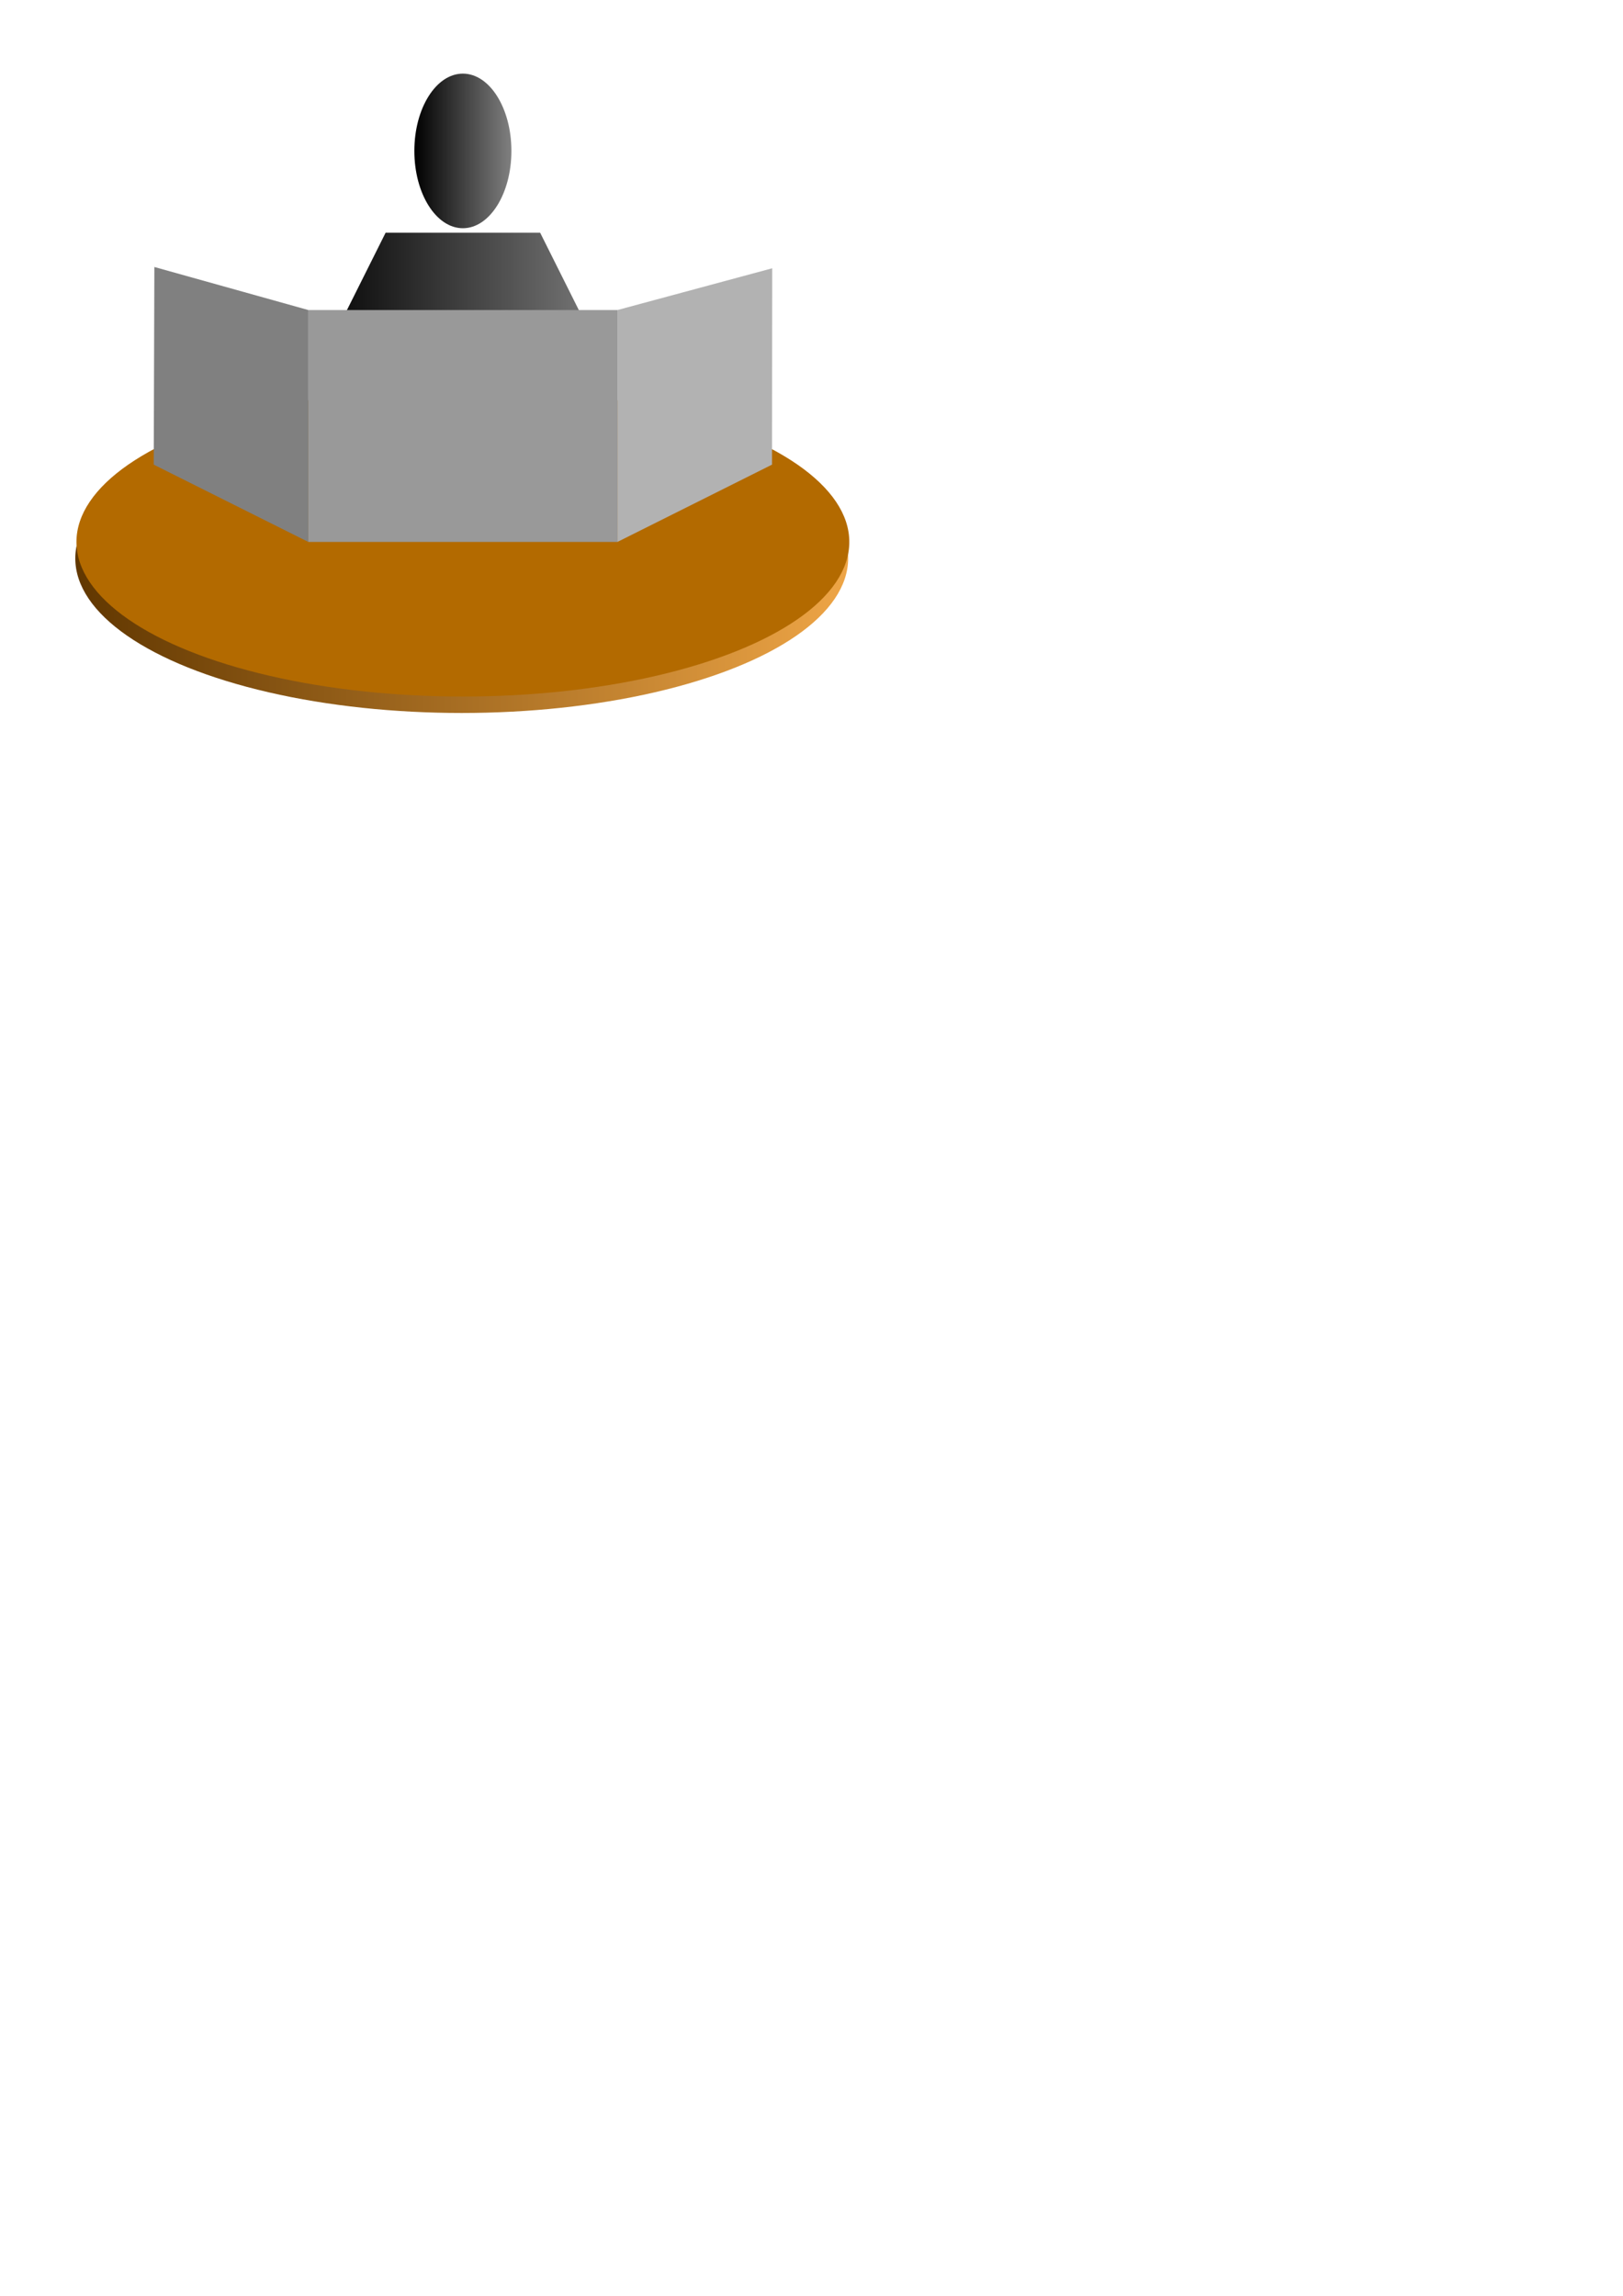 <?xml version="1.0" encoding="UTF-8" standalone="no"?>
<svg
   xmlns:osb="http://www.openswatchbook.org/uri/2009/osb"
   xmlns:dc="http://purl.org/dc/elements/1.1/"
   xmlns:cc="http://creativecommons.org/ns#"
   xmlns:rdf="http://www.w3.org/1999/02/22-rdf-syntax-ns#"
   xmlns:svg="http://www.w3.org/2000/svg"
   xmlns="http://www.w3.org/2000/svg"
   xmlns:xlink="http://www.w3.org/1999/xlink"
   xmlns:sodipodi="http://sodipodi.sourceforge.net/DTD/sodipodi-0.dtd"
   xmlns:inkscape="http://www.inkscape.org/namespaces/inkscape"
   width="210mm"
   height="297mm"
   viewBox="0 0 210 297"
   version="1.1"
   id="svg8"
   sodipodi:docname="ArthursTable.svg"
   inkscape:version="1.0.1 (3bc2e813f5, 2020-09-07)"
   inkscape:export-filename="/home/archi/Projects/ArthursTable/icons/ArthursTable.png"
   inkscape:export-xdpi="99.943283"
   inkscape:export-ydpi="99.943283">
  <defs
     id="defs2">
    <linearGradient
       inkscape:collect="always"
       id="linearGradient2913">
      <stop
         style="stop-color:#000000;stop-opacity:1"
         offset="0"
         id="stop2909" />
      <stop
         style="stop-color:#808080;stop-opacity:1"
         offset="1"
         id="stop2911" />
    </linearGradient>
    <linearGradient
       inkscape:collect="always"
       id="linearGradient2889">
      <stop
         style="stop-color:#613700;stop-opacity:1"
         offset="0"
         id="stop2885" />
      <stop
         style="stop-color:#eea546;stop-opacity:1"
         offset="1"
         id="stop2887" />
    </linearGradient>
    <linearGradient
       id="linearGradient2845"
       osb:paint="solid">
      <stop
         style="stop-color:#6f4200;stop-opacity:1;"
         offset="0"
         id="stop2843" />
    </linearGradient>
    <linearGradient
       inkscape:collect="always"
       xlink:href="#linearGradient2889"
       id="linearGradient2891"
       x1="9.742"
       y1="72.236"
       x2="109.742"
       y2="72.236"
       gradientUnits="userSpaceOnUse" />
    <linearGradient
       inkscape:collect="always"
       xlink:href="#linearGradient2913"
       id="linearGradient2899"
       x1="53.613"
       y1="19.525"
       x2="66.171"
       y2="19.525"
       gradientUnits="userSpaceOnUse" />
    <linearGradient
       inkscape:collect="always"
       xlink:href="#linearGradient2913"
       id="linearGradient2907"
       x1="39.892"
       y1="40.108"
       x2="79.892"
       y2="40.108"
       gradientUnits="userSpaceOnUse" />
  </defs>
  <sodipodi:namedview
     id="base"
     pagecolor="#ffffff"
     bordercolor="#666666"
     borderopacity="1.0"
     inkscape:pageopacity="0.0"
     inkscape:pageshadow="2"
     inkscape:zoom="1.979899"
     inkscape:cx="222.49203"
     inkscape:cy="178.72135"
     inkscape:document-units="mm"
     inkscape:current-layer="layer1"
     inkscape:document-rotation="0"
     showgrid="true"
     inkscape:window-width="1920"
     inkscape:window-height="1015"
     inkscape:window-x="0"
     inkscape:window-y="0"
     inkscape:window-maximized="1">
    <inkscape:grid
       type="xygrid"
       id="grid833" />
  </sodipodi:namedview>
  <g
     inkscape:label="Ebene 1"
     inkscape:groupmode="layer"
     id="layer1">
    <ellipse
       style="fill:url(#linearGradient2891);fill-opacity:1;fill-rule:nonzero;stroke:#000000;stroke-width:0;stroke-linecap:butt;stroke-linejoin:round;stroke-miterlimit:4;stroke-dasharray:none;stroke-dashoffset:0;stroke-opacity:1"
       id="path841-5"
       cx="59.742"
       cy="72.236"
       rx="50"
       ry="20" />
    <ellipse
       style="fill:#b36a00;fill-opacity:1;fill-rule:nonzero;stroke:#000000;stroke-width:0;stroke-linecap:butt;stroke-linejoin:round;stroke-miterlimit:4;stroke-dasharray:none;stroke-dashoffset:0;stroke-opacity:1"
       id="path841"
       cx="59.892"
       cy="70.108"
       rx="50"
       ry="20" />
    <path
       style="fill:url(#linearGradient2907);fill-opacity:1.0;fill-rule:evenodd;stroke:#000000;stroke-width:0;stroke-linecap:butt;stroke-linejoin:miter;stroke-miterlimit:4;stroke-dasharray:none;stroke-opacity:1"
       d="m 39.892,50.108 10,-20 h 20 l 10,20"
       id="path2828"
       sodipodi:nodetypes="cccc"
       inkscape:export-xdpi="99"
       inkscape:export-ydpi="99" />
    <path
       style="fill:#b2b2b2;fill-opacity:1;fill-rule:evenodd;stroke:#000000;stroke-width:0;stroke-linecap:butt;stroke-linejoin:miter;stroke-miterlimit:4;stroke-dasharray:none;stroke-opacity:1"
       d="M 79.892,40.108 99.916,34.706 99.892,60.108 79.892,70.108"
       id="path837"
       sodipodi:nodetypes="cccc" />
    <path
       style="fill:#808080;fill-opacity:1;fill-rule:evenodd;stroke:#000000;stroke-width:0;stroke-linecap:butt;stroke-linejoin:miter;stroke-miterlimit:4;stroke-dasharray:none;stroke-opacity:1"
       d="m 39.892,40.108 -19.919,-5.568 -0.081,25.568 20,10 v 0"
       id="path839"
       sodipodi:nodetypes="ccccc" />
    <ellipse
       style="opacity:1;fill:url(#linearGradient2899);fill-opacity:1;fill-rule:nonzero;stroke:#000000;stroke-width:0;stroke-linecap:butt;stroke-linejoin:round;stroke-miterlimit:4;stroke-dasharray:none;stroke-dashoffset:0;stroke-opacity:1"
       id="path2775"
       cy="19.525"
       cx="59.892"
       rx="6.279"
       ry="10" />
    <rect
       style="opacity:1;fill:#999999;fill-opacity:1;fill-rule:nonzero;stroke:#000000;stroke-width:0;stroke-linecap:butt;stroke-linejoin:round;stroke-miterlimit:4;stroke-dasharray:none;stroke-dashoffset:0;stroke-opacity:1"
       id="rect835"
       width="40"
       height="30"
       x="39.892"
       y="40.108"
       ry="3.5527137e-15"
       rx="3.5527137e-15" />
  </g>
</svg>

